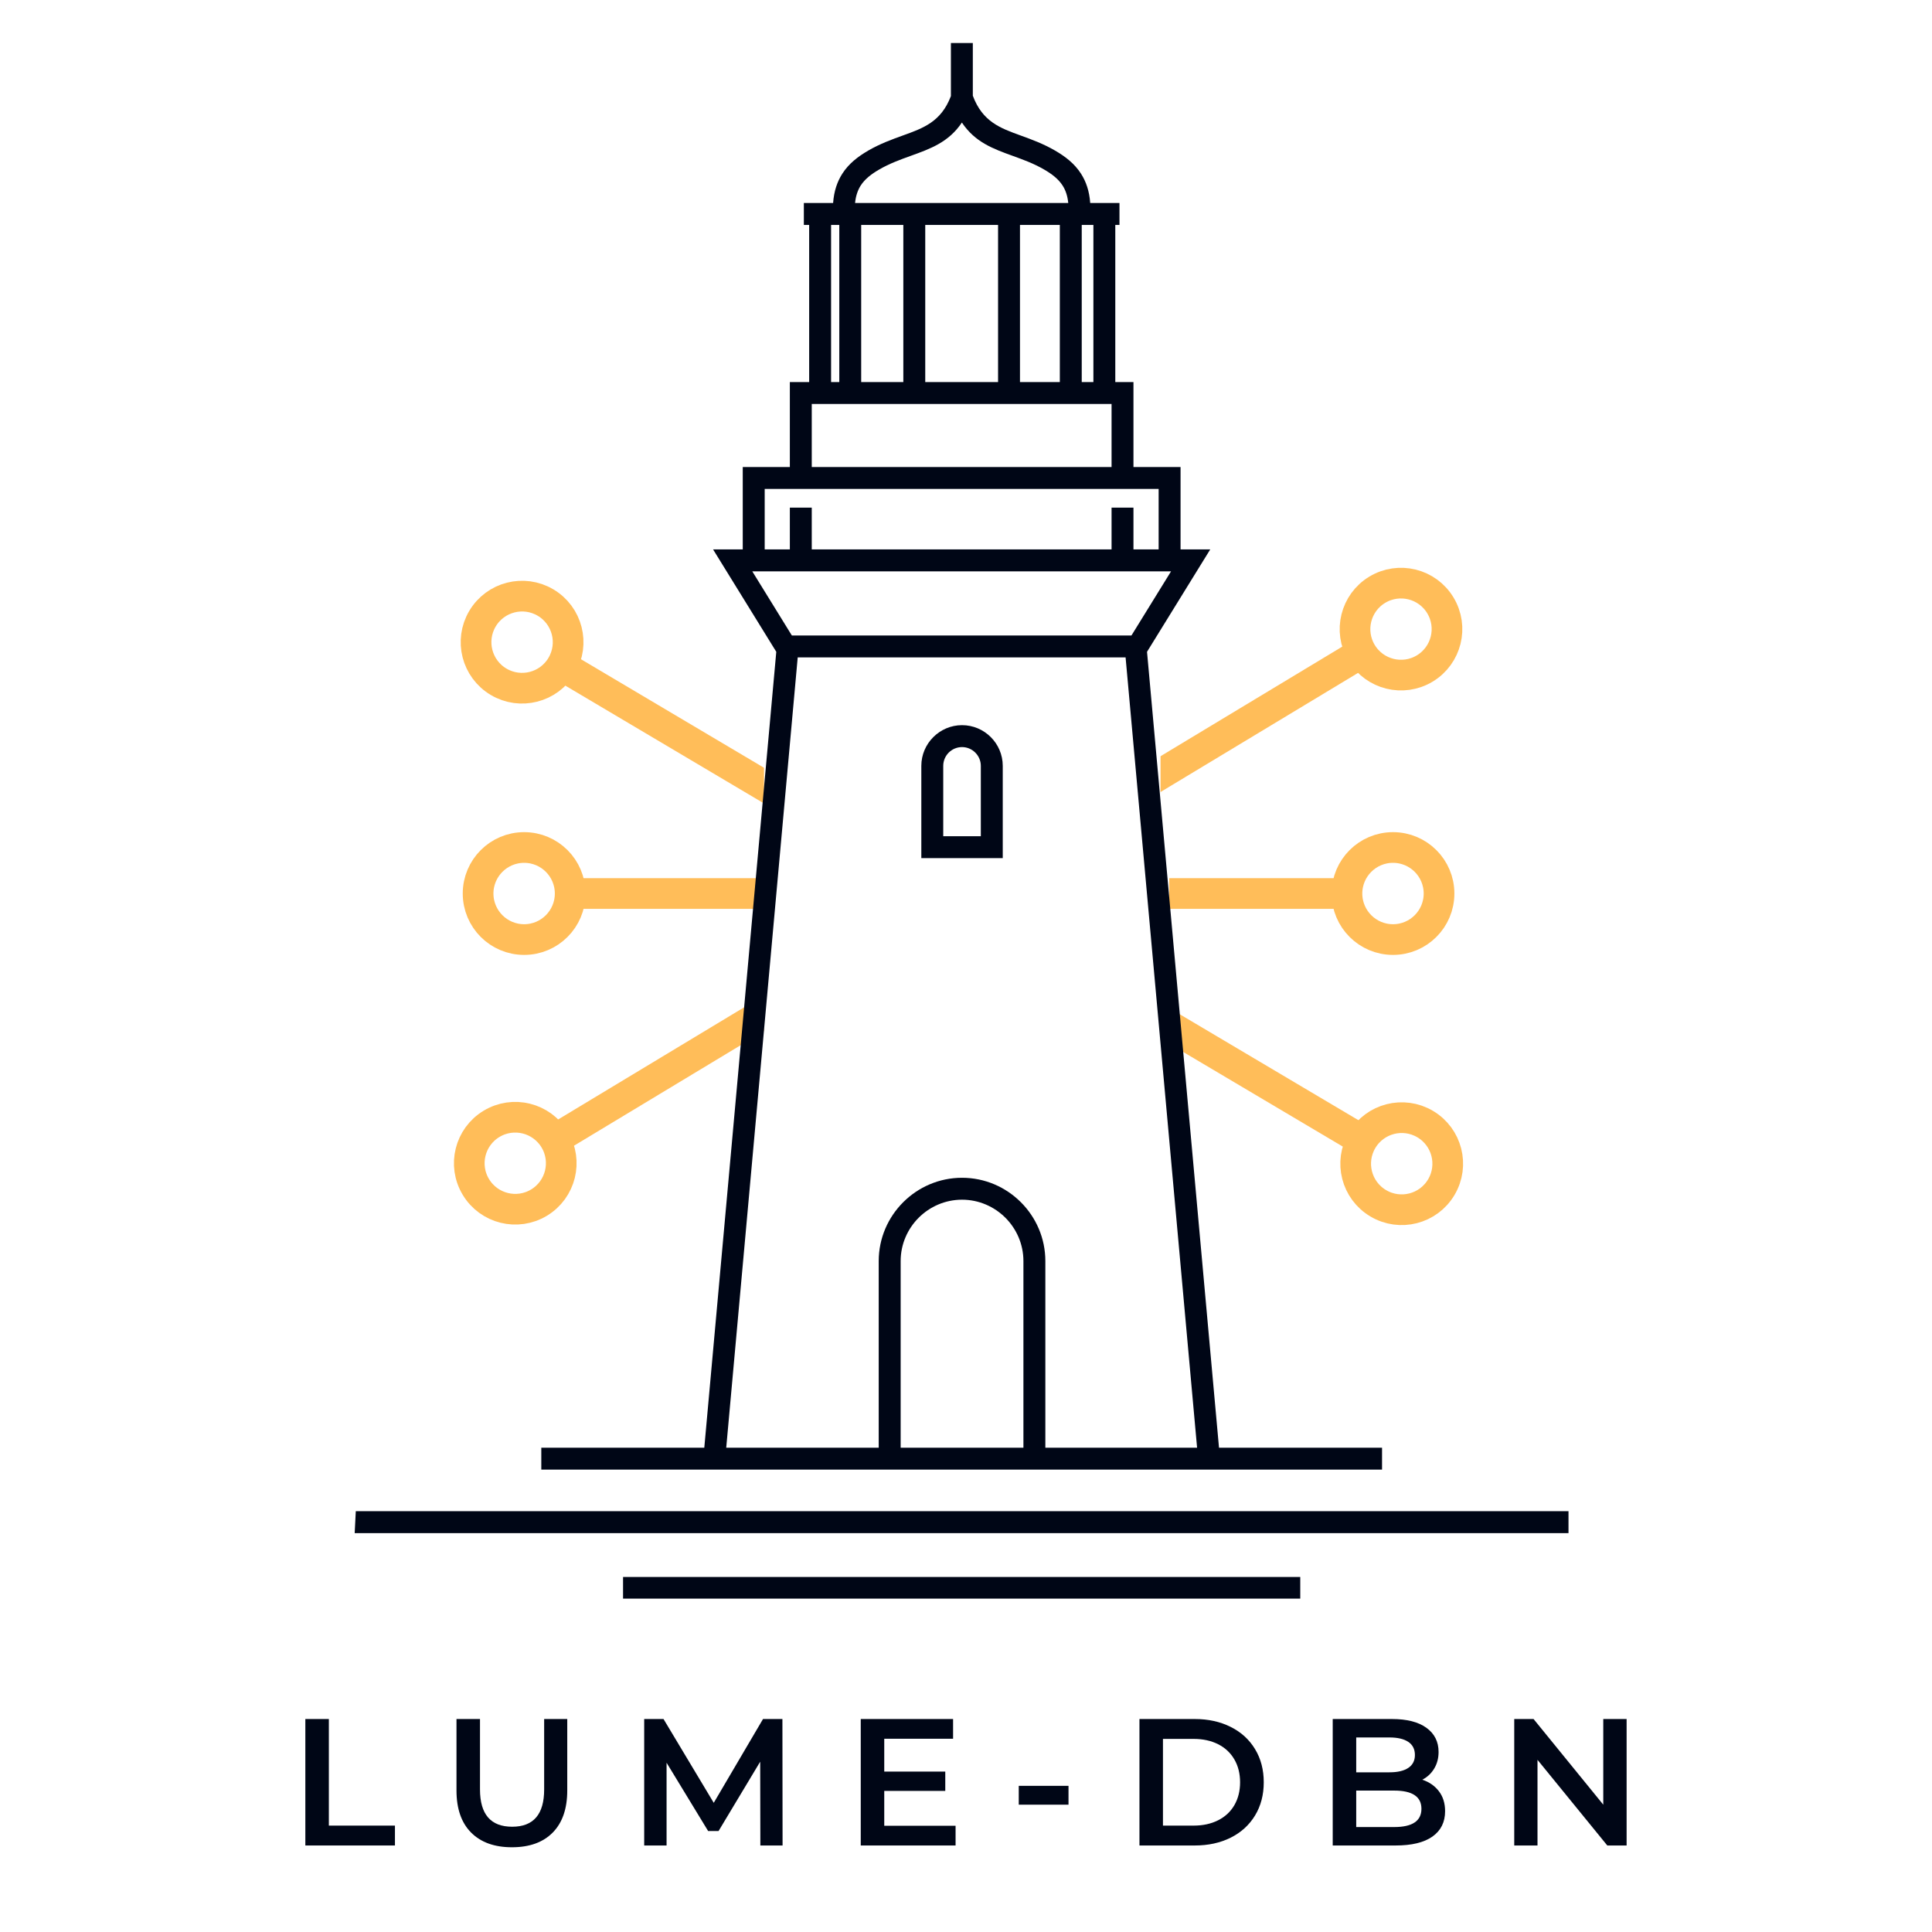 <svg xmlns="http://www.w3.org/2000/svg" xmlns:xlink="http://www.w3.org/1999/xlink" width="500" zoomAndPan="magnify" viewBox="0 0 375 375" height="500" preserveAspectRatio="xMidYMid meet" version="1.0"><defs><g/><clipPath id="68259c4db6"><path d="M 0.961 317 L 274.559 317 L 274.559 361.199 L 0.961 361.199 Z M 0.961 317 " clip-rule="nonzero"/></clipPath><clipPath id="f385e17cf2"><rect x="0" width="275" y="0" height="45"/></clipPath><clipPath id="a59d945ecb"><path d="M 94.297 170.523 L 172.992 170.523 L 172.992 213.547 L 94.297 213.547 Z M 94.297 170.523 " clip-rule="nonzero"/></clipPath><clipPath id="62ca4f1ffc"><path d="M 0.297 0.523 L 78.992 0.523 L 78.992 43.547 L 0.297 43.547 Z M 0.297 0.523 " clip-rule="nonzero"/></clipPath><clipPath id="7b1c00fba5"><rect x="0" width="79" y="0" height="44"/></clipPath><clipPath id="f56676bc84"><path d="M 94.297 121.422 L 171.258 121.422 L 171.258 164.445 L 94.297 164.445 Z M 94.297 121.422 " clip-rule="nonzero"/></clipPath><clipPath id="dfe8fe6e28"><path d="M 0.297 0.422 L 77.258 0.422 L 77.258 43.445 L 0.297 43.445 Z M 0.297 0.422 " clip-rule="nonzero"/></clipPath><clipPath id="f7bf9ceb8e"><rect x="0" width="78" y="0" height="44"/></clipPath><clipPath id="bab3463e97"><path d="M 94.297 153.195 L 172.992 153.195 L 172.992 196.219 L 94.297 196.219 Z M 94.297 153.195 " clip-rule="nonzero"/></clipPath><clipPath id="5d42ccc57e"><path d="M 0.297 0.195 L 78.992 0.195 L 78.992 43.219 L 0.297 43.219 Z M 0.297 0.195 " clip-rule="nonzero"/></clipPath><clipPath id="7e11ca48e8"><rect x="0" width="79" y="0" height="44"/></clipPath><clipPath id="44c7e93867"><path d="M 14.844 2.352 L 250.445 2.352 L 250.445 304.293 L 14.844 304.293 Z M 14.844 2.352 " clip-rule="nonzero"/></clipPath><clipPath id="dd30504fd0"><rect x="0" width="275" y="0" height="362"/></clipPath></defs><rect x="-37.5" width="450" fill="#ffffff" y="-37.5" height="450" fill-opacity="1"/><g transform="matrix(1, 0, 0, 1, 54, 6)"><g clip-path="url(#dd30504fd0)"><g clip-path="url(#68259c4db6)"><g transform="matrix(1, 0, 0, 1, 0, 317)"><g clip-path="url(#f385e17cf2)"><g fill="#000616" fill-opacity="1"><g transform="translate(1.971, 35.208)"><g><path d="M 3.297 -24.547 L 7.859 -24.547 L 7.859 -3.859 L 20.688 -3.859 L 20.688 0 L 3.297 0 Z M 3.297 -24.547 "/></g></g></g><g fill="#000616" fill-opacity="1"><g transform="translate(31.526, 35.208)"><g><path d="M 13.844 0.344 C 10.457 0.344 7.816 -0.602 5.922 -2.5 C 4.023 -4.406 3.078 -7.133 3.078 -10.688 L 3.078 -24.547 L 7.641 -24.547 L 7.641 -10.875 C 7.641 -6.051 9.723 -3.641 13.891 -3.641 C 18.023 -3.641 20.094 -6.051 20.094 -10.875 L 20.094 -24.547 L 24.578 -24.547 L 24.578 -10.688 C 24.578 -7.133 23.633 -4.406 21.75 -2.5 C 19.875 -0.602 17.238 0.344 13.844 0.344 Z M 13.844 0.344 "/></g></g></g><g fill="#000616" fill-opacity="1"><g transform="translate(67.741, 35.208)"><g><path d="M 25.844 0 L 25.812 -16.266 L 17.734 -2.812 L 15.703 -2.812 L 7.641 -16.062 L 7.641 0 L 3.297 0 L 3.297 -24.547 L 7.047 -24.547 L 16.797 -8.281 L 26.359 -24.547 L 30.125 -24.547 L 30.156 0 Z M 25.844 0 "/></g></g></g><g fill="#000616" fill-opacity="1"><g transform="translate(109.774, 35.208)"><g><path d="M 21.703 -3.828 L 21.703 0 L 3.297 0 L 3.297 -24.547 L 21.219 -24.547 L 21.219 -20.719 L 7.859 -20.719 L 7.859 -14.344 L 19.703 -14.344 L 19.703 -10.594 L 7.859 -10.594 L 7.859 -3.828 Z M 21.703 -3.828 "/></g></g></g><g fill="#000616" fill-opacity="1"><g transform="translate(141.818, 35.208)"><g><path d="M 1.922 -11.578 L 11.578 -11.578 L 11.578 -7.922 L 1.922 -7.922 Z M 1.922 -11.578 "/></g></g></g><g fill="#000616" fill-opacity="1"><g transform="translate(163.871, 35.208)"><g><path d="M 3.297 -24.547 L 14.031 -24.547 C 16.645 -24.547 18.969 -24.035 21 -23.016 C 23.031 -22.004 24.609 -20.566 25.734 -18.703 C 26.859 -16.848 27.422 -14.703 27.422 -12.266 C 27.422 -9.836 26.859 -7.691 25.734 -5.828 C 24.609 -3.973 23.031 -2.535 21 -1.516 C 18.969 -0.504 16.645 0 14.031 0 L 3.297 0 Z M 13.812 -3.859 C 15.613 -3.859 17.195 -4.203 18.562 -4.891 C 19.926 -5.578 20.977 -6.555 21.719 -7.828 C 22.457 -9.109 22.828 -10.586 22.828 -12.266 C 22.828 -13.953 22.457 -15.43 21.719 -16.703 C 20.977 -17.984 19.926 -18.969 18.562 -19.656 C 17.195 -20.344 15.613 -20.688 13.812 -20.688 L 7.859 -20.688 L 7.859 -3.859 Z M 13.812 -3.859 "/></g></g></g><g fill="#000616" fill-opacity="1"><g transform="translate(201.383, 35.208)"><g><path d="M 20.688 -12.766 C 22.039 -12.316 23.113 -11.57 23.906 -10.531 C 24.707 -9.488 25.109 -8.195 25.109 -6.656 C 25.109 -4.531 24.289 -2.891 22.656 -1.734 C 21.02 -0.578 18.633 0 15.5 0 L 3.297 0 L 3.297 -24.547 L 14.797 -24.547 C 17.691 -24.547 19.922 -23.977 21.484 -22.844 C 23.055 -21.707 23.844 -20.145 23.844 -18.156 C 23.844 -16.945 23.562 -15.875 23 -14.938 C 22.438 -14 21.664 -13.273 20.688 -12.766 Z M 7.859 -20.969 L 7.859 -14.203 L 14.312 -14.203 C 15.895 -14.203 17.113 -14.488 17.969 -15.062 C 18.82 -15.633 19.25 -16.469 19.25 -17.562 C 19.25 -18.688 18.82 -19.535 17.969 -20.109 C 17.113 -20.68 15.895 -20.969 14.312 -20.969 Z M 15.219 -3.578 C 18.75 -3.578 20.516 -4.758 20.516 -7.125 C 20.516 -9.477 18.75 -10.656 15.219 -10.656 L 7.859 -10.656 L 7.859 -3.578 Z M 15.219 -3.578 "/></g></g></g><g fill="#000616" fill-opacity="1"><g transform="translate(236.616, 35.208)"><g><path d="M 25.109 -24.547 L 25.109 0 L 21.359 0 L 7.812 -16.625 L 7.812 0 L 3.297 0 L 3.297 -24.547 L 7.047 -24.547 L 20.578 -7.922 L 20.578 -24.547 Z M 25.109 -24.547 "/></g></g></g></g></g></g><path stroke-linecap="butt" transform="matrix(0.728, -0.439, 0.439, 0.728, 34.283, 223.381)" fill="none" stroke-linejoin="miter" d="M 26.251 3.499 L 237.906 3.498 " stroke="#ffbd59" stroke-width="7" stroke-opacity="1" stroke-miterlimit="4"/><path stroke-linecap="round" transform="matrix(0.728, -0.439, 0.439, 0.728, 34.283, 223.381)" fill="none" stroke-linejoin="round" d="M 3.503 3.499 C 3.5 -2.301 8.202 -7 14 -6.999 C 19.8 -7.002 24.499 -2.3 24.502 3.5 C 24.501 9.298 19.797 14.001 13.999 14 C 8.201 13.999 3.499 9.301 3.503 3.499 " stroke="#ffbd59" stroke-width="7" stroke-opacity="1" stroke-miterlimit="4"/><path stroke-linecap="round" transform="matrix(0.728, -0.439, 0.439, 0.728, 34.283, 223.381)" fill="none" stroke-linejoin="round" d="M 260.655 3.498 C 260.658 9.298 255.953 14.001 250.156 14 C 244.358 13.999 239.656 9.301 239.653 3.501 C 239.657 -2.301 244.359 -7 250.157 -6.999 C 255.954 -6.998 260.656 -2.3 260.655 3.498 " stroke="#ffbd59" stroke-width="7" stroke-opacity="1" stroke-miterlimit="4"/><path stroke-linecap="butt" transform="matrix(0.732, 0.434, -0.434, 0.732, 38.608, 110.007)" fill="none" stroke-linejoin="miter" d="M 26.25 3.498 L 234.992 3.499 " stroke="#ffbd59" stroke-width="7" stroke-opacity="1" stroke-miterlimit="4"/><path stroke-linecap="round" transform="matrix(0.732, 0.434, -0.434, 0.732, 38.608, 110.007)" fill="none" stroke-linejoin="round" d="M 3.498 3.501 C 3.501 -2.3 8.2 -6.999 13.999 -7 C 19.798 -7.001 24.499 -2.299 24.5 3.5 C 24.501 9.299 19.798 14 14 14.001 C 8.201 14.002 3.499 9.299 3.498 3.501 " stroke="#ffbd59" stroke-width="7" stroke-opacity="1" stroke-miterlimit="4"/><path stroke-linecap="round" transform="matrix(0.732, 0.434, -0.434, 0.732, 38.608, 110.007)" fill="none" stroke-linejoin="round" d="M 257.742 3.503 C 257.743 9.301 253.044 14 247.243 13.998 C 241.444 13.999 236.745 9.3 236.744 3.501 C 236.743 -2.298 241.446 -6.999 247.244 -7 C 253.043 -7.001 257.745 -2.298 257.742 3.503 " stroke="#ffbd59" stroke-width="7" stroke-opacity="1" stroke-miterlimit="4"/><path stroke-linecap="butt" transform="matrix(0.851, 0, -0, 0.851, 35.821, 164.454)" fill="none" stroke-linejoin="miter" d="M 26.25 3.498 L 199.922 3.498 " stroke="#ffbd59" stroke-width="7" stroke-opacity="1" stroke-miterlimit="4"/><path stroke-linecap="round" transform="matrix(0.851, 0, -0, 0.851, 35.821, 164.454)" fill="none" stroke-linejoin="round" d="M 3.498 3.498 C 3.498 -2.297 8.201 -7 14.002 -7 C 19.798 -7 24.501 -2.297 24.501 3.498 C 24.501 9.299 19.798 14.002 14.002 14.002 C 8.201 14.002 3.498 9.299 3.498 3.498 " stroke="#ffbd59" stroke-width="7" stroke-opacity="1" stroke-miterlimit="4"/><path stroke-linecap="round" transform="matrix(0.851, 0, -0, 0.851, 35.821, 164.454)" fill="none" stroke-linejoin="round" d="M 222.674 3.498 C 222.674 9.299 217.971 14.002 212.175 14.002 C 206.374 14.002 201.671 9.299 201.671 3.498 C 201.671 -2.297 206.374 -7 212.175 -7 C 217.971 -7 222.674 -2.297 222.674 3.498 " stroke="#ffbd59" stroke-width="7" stroke-opacity="1" stroke-miterlimit="4"/><g clip-path="url(#a59d945ecb)"><g transform="matrix(1, 0, 0, 1, 94, 170)"><g clip-path="url(#7b1c00fba5)"><g clip-path="url(#62ca4f1ffc)"><path fill="#ffffff" d="M 0.297 0.523 L 78.945 0.523 L 78.945 43.547 L 0.297 43.547 Z M 0.297 0.523 " fill-opacity="1" fill-rule="nonzero"/></g></g></g></g><g clip-path="url(#f56676bc84)"><g transform="matrix(1, 0, 0, 1, 94, 121)"><g clip-path="url(#f7bf9ceb8e)"><g clip-path="url(#dfe8fe6e28)"><path fill="#ffffff" d="M 0.297 0.422 L 77.266 0.422 L 77.266 43.445 L 0.297 43.445 Z M 0.297 0.422 " fill-opacity="1" fill-rule="nonzero"/></g></g></g></g><g clip-path="url(#bab3463e97)"><g transform="matrix(1, 0, 0, 1, 94, 153)"><g clip-path="url(#7e11ca48e8)"><g clip-path="url(#5d42ccc57e)"><path fill="#ffffff" d="M 0.297 0.195 L 78.945 0.195 L 78.945 43.219 L 0.297 43.219 Z M 0.297 0.195 " fill-opacity="1" fill-rule="nonzero"/></g></g></g></g><g clip-path="url(#44c7e93867)"><path fill="#000616" d="M 99.699 117.348 L 165.613 117.348 L 173.297 104.902 L 92.02 104.902 Z M 66.934 300.09 L 198.379 300.09 L 198.379 304.348 L 66.934 304.348 Z M 15.059 287.324 L 250.684 287.324 L 250.469 291.578 L 14.844 291.578 Z M 132.73 134.754 C 134.906 134.754 136.883 135.641 138.316 137.074 C 139.746 138.504 140.633 140.48 140.633 142.656 L 140.633 160.562 L 124.828 160.562 L 124.828 142.656 C 124.828 140.484 125.715 138.512 127.145 137.082 L 127.152 137.074 C 128.586 135.641 130.559 134.754 132.73 134.754 Z M 132.73 139.008 C 131.727 139.008 130.812 139.422 130.148 140.078 C 129.492 140.742 129.082 141.652 129.082 142.656 L 129.082 156.309 L 136.379 156.309 L 136.379 142.656 C 136.379 141.656 135.969 140.746 135.305 140.082 C 134.645 139.422 133.73 139.008 132.73 139.008 Z M 51.066 275.004 L 82.703 275.004 L 96.676 120.516 L 86.41 103.887 L 84.41 100.645 L 90.168 100.645 L 90.168 84.645 L 99.309 84.645 L 99.309 68.156 L 103.059 68.156 L 103.059 37.66 L 102.027 37.66 L 102.027 33.402 L 107.707 33.402 C 107.871 31.086 108.512 29.246 109.492 27.715 C 110.754 25.746 112.523 24.395 114.52 23.23 C 116.852 21.883 119.117 21.066 121.258 20.293 C 125.234 18.863 128.684 17.625 130.57 12.648 L 130.57 2.07 L 134.824 2.07 L 134.824 12.582 C 136.707 17.621 140.133 18.863 144.109 20.301 C 146.219 21.066 148.457 21.879 150.797 23.23 C 152.797 24.395 154.559 25.746 155.824 27.715 C 156.805 29.246 157.445 31.086 157.609 33.402 L 163.289 33.402 L 163.289 37.66 L 162.477 37.66 L 162.477 68.156 L 166.004 68.156 L 166.004 84.645 L 175.145 84.645 L 175.145 100.645 L 180.906 100.645 L 178.902 103.887 L 168.637 120.516 L 182.609 275.004 L 214.254 275.004 L 214.254 279.254 L 51.066 279.254 Z M 86.961 275.004 L 116.559 275.004 L 116.559 238.773 C 116.559 234.324 118.379 230.281 121.309 227.352 C 124.238 224.422 128.281 222.605 132.73 222.605 C 137.18 222.605 141.223 224.422 144.152 227.352 C 147.082 230.281 148.902 234.324 148.902 238.773 L 148.902 275.004 L 178.355 275.004 L 164.477 121.602 L 100.836 121.602 Z M 161.754 100.645 L 161.754 92.535 L 166.004 92.535 L 166.004 100.645 L 170.891 100.645 L 170.891 88.902 L 94.426 88.902 L 94.426 100.645 L 99.309 100.645 L 99.309 92.535 L 103.562 92.535 L 103.562 100.645 Z M 153.348 33.402 C 153.207 31.996 152.82 30.898 152.25 30.012 C 151.422 28.719 150.145 27.762 148.668 26.906 C 146.652 25.734 144.598 24.992 142.664 24.289 C 138.746 22.875 135.258 21.609 132.703 17.785 C 130.141 21.602 126.621 22.867 122.688 24.281 C 120.746 24.984 118.684 25.723 116.645 26.906 C 115.168 27.762 113.895 28.719 113.062 30.012 C 112.5 30.898 112.105 31.996 111.969 33.402 Z M 158.227 68.156 L 158.227 37.66 L 155.965 37.66 L 155.965 68.156 Z M 151.711 68.156 L 151.711 37.66 L 143.977 37.66 L 143.977 68.156 Z M 139.723 68.156 L 139.723 37.66 L 125.59 37.66 L 125.59 68.156 Z M 121.336 68.156 L 121.336 37.66 L 113.156 37.66 L 113.156 68.156 Z M 108.906 68.156 L 108.906 37.66 L 107.312 37.66 L 107.312 68.156 Z M 103.562 84.645 L 161.754 84.645 L 161.754 72.414 L 103.562 72.414 Z M 120.816 275.004 L 144.645 275.004 L 144.645 238.773 C 144.645 235.5 143.305 232.523 141.145 230.359 C 138.98 228.203 136.004 226.859 132.73 226.859 C 129.457 226.859 126.477 228.203 124.316 230.359 C 122.156 232.523 120.816 235.5 120.816 238.773 L 120.816 275.004 " fill-opacity="1" fill-rule="nonzero"/></g></g></g></svg>